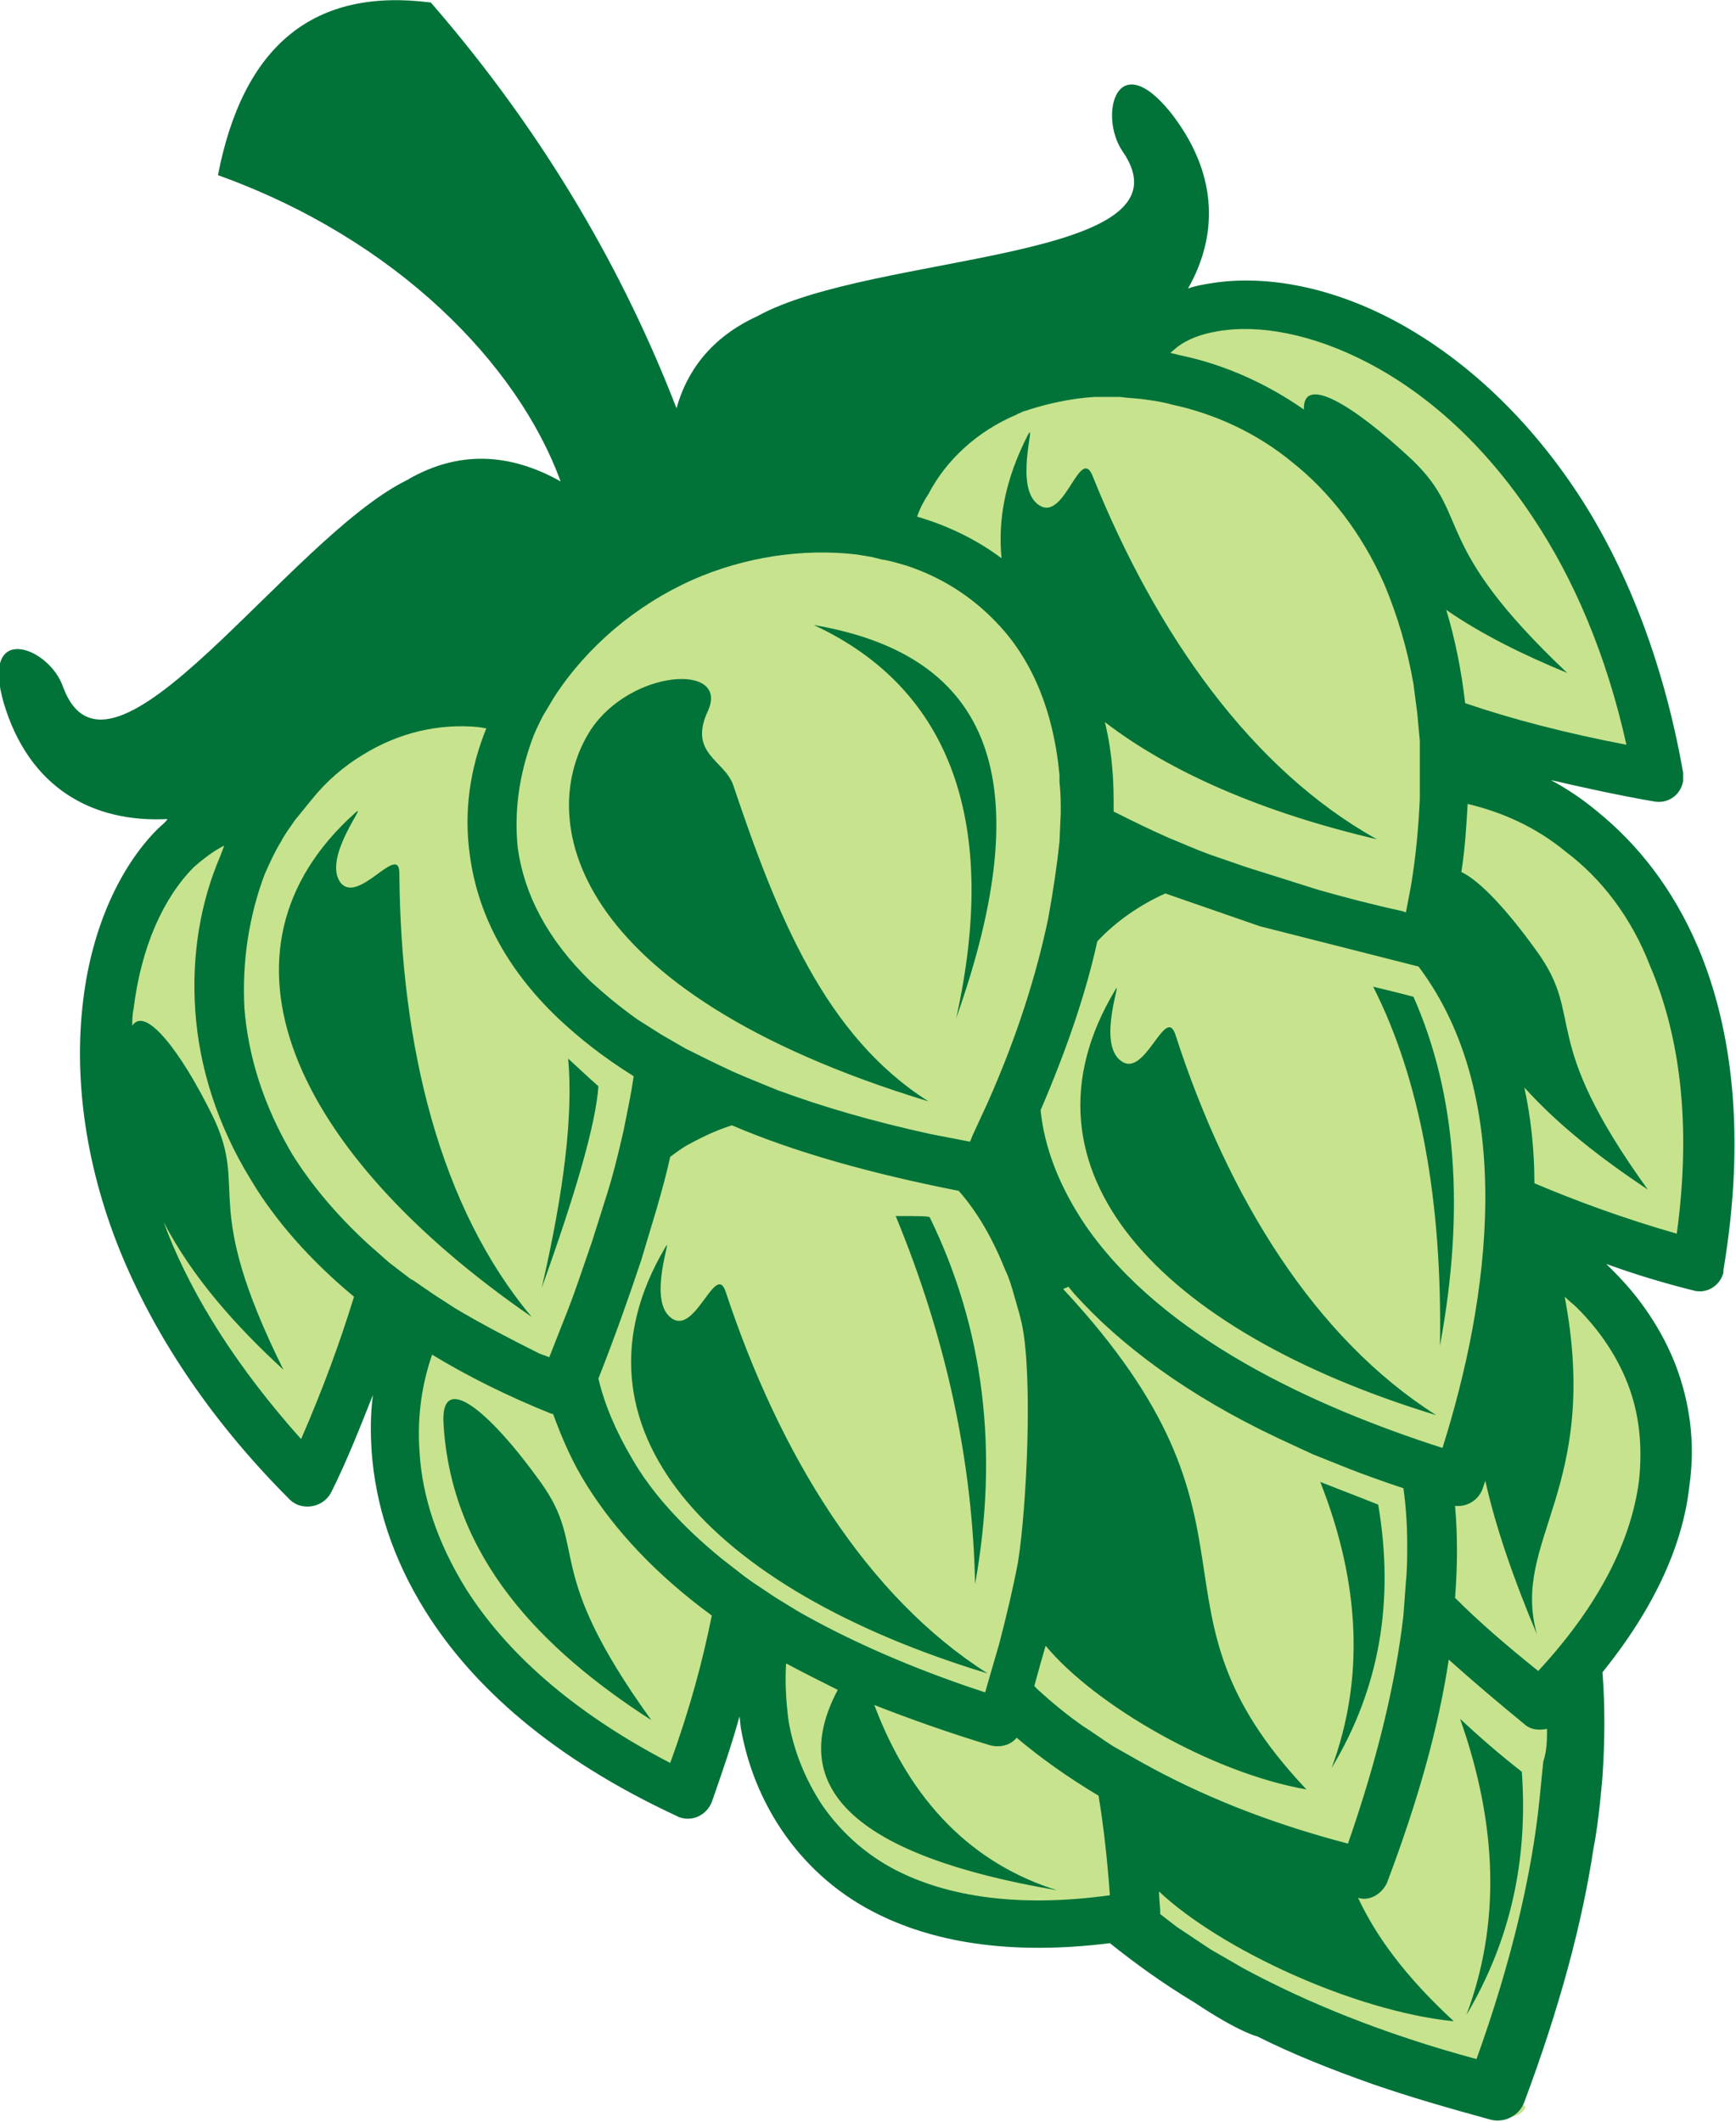 <svg version="1.1" id="图层_1" x="0px" y="0px" width="137.8px" height="168.4px" viewBox="0 0 137.8 168.4" enable-background="new 0 0 137.8 168.4" xml:space="preserve" xmlns:xml="http://www.w3.org/XML/1998/namespace" xmlns="http://www.w3.org/2000/svg" xmlns:xlink="http://www.w3.org/1999/xlink">
  <path fill="#C7E38E" d="M124.701,39.3c-4.301-6.5-9.5-10.5-14.601-13.199c-5.3-2.801-10-3.801-14.2-3c-0.6,0.1-2.1,0.1-2.6,0.199
	c2.5-4.3,3-8.899-0.7-13.6c-4.2-5.3-4.2,0.7-2.3,3.5c6.1,8.8-20.7,8-29.9,13.1C56.7,28,54.7,32.1,53.9,35
	C49.8,24.3,42.7,12.4,33.5,1.8C24.2,0.6,21.3,3.4,19.3,13.7c14.1,5,23.3,16.7,26.7,26.4c-3.4-2-8.5-2.301-13.1,0.399
	C23.5,45.2,9,66.4,5.3,56.3c-1.2-3.199-6-6.6-4-0.1c2,6.6,8.2,8.8,14.2,8.4C15.2,64.8,13.2,66.2,13,66.5c-3,3-4.2,7.4-4.9,13.3
	C7.4,85.6,7.6,91.8,10.5,99c2.6,6.4,6.3,12.601,12.9,19.2c0.2,0.2,0.6,0.5,0.8,0.6c1,0.5,1-0.1,1.4-1.1c1.2-2.7,3.2-6.8,4.1-9.3
	c-0.2,1.399,0.1,5.3,0.3,6.8c0.3,4.1,2.1,8.7,4.8,13c3.7,5.9,8.8,10.5,18.7,15l0.6,0.2c-0.3,0,0.9,0.2,1.4-0.8
	c1.2-2.2,2.7-5.7,3.4-7.9l1.3,2.5c0.5,2.9,1.5,6.1,3.3,8.6c1.7,2.5,3.6,3.7,6.701,5.4c4.6,2.4,10.6,3.7,18.6,2.7
	c2,1.6,4.199,3.5,6.8,5C99.201,161.2,100,161,100,161c2.801,1.4,5.601,2.5,9,3.7c2.9,1,5.601,2.1,9,3c1.101,0.3,2.601,0.6,3.101-0.5
	l-0.8-0.6c2.8-7.5,4.699-14.101,5.6-20.101c0.301-2,0.4-6,0.4-6c0.199-3,0.5-5.2,0.3-7.8c4.2-5.2,6.399-10.3,6.899-14.9
	c0.4-3.5,0.201-6.199-0.899-9.1s-2.8-5.5-4.899-7.6l-1-1.5c2.199,0.699,5.1,1.6,7.5,2.3c1.1,0.3,1.699,0.2,2-0.9v-0.5
	C138.1,89.8,137.1,82,134.4,75.6c-2-4.601-4.6-8.301-7.8-10.9c-1.2-1-4.101-2.8-5.399-3.5c2.6,0.6,7.299,1.7,10.199,2.2
	c1.1,0.2,1.7-0.2,1.9-1.3c0-0.2,0.1-0.5,0.1-0.7C131.6,52.1,128.5,45,124.701,39.3z" class="color c1"/>
  <path fill="#017338" d="M43,102.2c1.8-7.8,2.5-13.8,2.1-18.2c1.6,1.5,2.4,2.2,2.4,2.2C47.3,89.1,45.8,94.4,43,102.2z M109.4,119.4
	c0,0-1.5-0.601-4.6-1.8c3.199,8.1,3.5,15.699,0.9,22.699C109.5,134,110.701,127.1,109.4,119.4z M133.6,61.3c0,0.2,0,0.5,0,0.7
	c-0.2,1.101-1.2,1.8-2.3,1.601c-2.9-0.5-5.6-1.101-8.2-1.7c1.3,0.7,2.5,1.5,3.7,2.5c3.199,2.6,6,6.1,8,10.8
	c2.699,6.4,3.8,14.9,2,25.6v0.2c-0.301,1.101-1.4,1.7-2.4,1.4c-2.4-0.601-4.699-1.3-6.9-2.101l0.601,0.601
	c2.101,2.1,3.8,4.6,4.899,7.399c1.101,2.9,1.601,6.101,1.101,9.601c-0.5,4.6-2.7,9.6-6.899,14.8c0.199,2.6,0.199,5.3,0,8.3
	c0,0-0.301,3.7-0.701,5.601c-0.899,6-2.699,12.699-5.5,20.199l0,0c-0.399,1.101-1.6,1.7-2.699,1.4c-3.301-0.9-6.4-1.8-9.301-2.8
	c-3.399-1.2-6.399-2.4-9.199-3.8c0,0-1.4-0.301-5-2.7c-2.5-1.5-4.7-3.101-6.7-4.7c-8,1-14.2-0.1-18.8-2.5c-3.1-1.6-5.5-3.9-7.2-6.4
	c-1.7-2.5-2.8-5.3-3.3-8.199l-0.1-0.9c-0.6,2.2-1.4,4.5-2.2,6.8c-0.4,1-1.5,1.601-2.6,1.2l-0.2-0.1
	c-9.9-4.601-16.2-10.301-19.9-16.2c-2.7-4.3-4-8.601-4.3-12.7c-0.1-1.5-0.1-3,0.1-4.5c-1,2.5-2,5.1-3.3,7.7c-0.5,1-1.7,1.399-2.7,1
	c-0.2-0.101-0.4-0.2-0.6-0.4c-6.6-6.6-10.9-13.399-13.5-19.8C6.6,92,5.9,85.1,6.6,79.4c0.7-5.9,3-10.7,5.9-13.601
	c0.3-0.3,0.6-0.5,0.8-0.8c-6,0.3-11-2.5-13-9.2c-1.9-6.5,3.6-4.5,4.7-1.3c3.7,10,17.8-11.7,27.3-16.399c4.6-2.7,8.8-1.801,12.2,0.1
	c-3.4-9.3-13-19.2-27.2-24.3C19.3,3.6,24.9-1,34.2,0.2c9.2,10.6,15.4,21.6,19.5,32.2c0.8-2.9,2.7-5.601,6.4-7.3
	C69.3,20,95.201,20.8,89.1,12c-1.899-2.8-0.5-8.399,3.8-3.1c3.7,4.7,3.9,9.6,1.4,14c0.5-0.2,1.1-0.3,1.699-0.4
	c4.101-0.7,9.301,0.101,14.601,2.9c5.101,2.7,10.3,7.2,14.601,13.7C128.9,44.7,132,52.2,133.6,61.3z M72.8,41
	c2.4,0.7,4.699,1.8,6.699,3.3C79.201,41.2,79.8,38,81.6,34.5c0.7-1.3-1.2,4.3,0.899,5.601c2,1.3,3.201-4.7,4.201-2.4
	c5.1,12.7,12.699,23.4,22.6,28.9c-9-2.101-16.4-5.301-21.6-9.301c0.299,1.2,0.5,2.5,0.6,3.801c0.1,1.1,0.1,2.199,0.1,3.3
	c1.4,0.7,2.801,1.399,4.4,2.1c1,0.4,2.1,0.9,3.199,1.3l2.9,1l1.9,0.601l1.6,0.5l0.301,0.1L104.6,70.6
	c2.101,0.6,4.399,1.199,6.7,1.699l0.3,0.101L112,70.3c0.4-2.399,0.601-4.699,0.701-6.899v-2v-2V58.8L112.5,56.6l-0.299-2.301
	c-0.5-2.899-1.301-5.5-2.301-7.899c-1.8-4.101-4.4-7.4-7.3-9.7c-2.899-2.4-6.3-3.9-9.601-4.6C92.3,31.9,91.6,31.8,90.9,31.7
	c-0.699-0.1-1.3-0.1-2-0.2c-0.699,0-1.4,0-2,0c-1.8,0.101-3.6,0.5-5.199,1C81.5,32.6,81.3,32.6,81.1,32.7
	c-0.101,0.1-0.3,0.1-0.399,0.2c-3.101,1.3-5.601,3.6-7,6.3C73.3,39.8,73,40.4,72.8,41z M41.1,67.3c0.5,3.601,2.3,7.2,5.8,10.601
	c1.1,1,2.3,2,3.7,3l1.9,1.2l1.9,1.1c1.2,0.6,2.4,1.2,3.7,1.8c1.1,0.5,2.4,1,3.6,1.5c3.5,1.3,7.6,2.5,12.2,3.5L77,90.6l0.201-0.5
	L78.4,87.5c2.4-5.399,3.9-10.3,4.801-14.6C83.6,70.7,83.9,68.7,84.1,66.8l0.101-2.3c0-0.8,0-1.6-0.101-2.399V61.5
	c-0.5-5.3-2.3-9.3-5-12.1C77.1,47.3,74.701,45.8,72,44.9c-0.699-0.2-1.299-0.4-2-0.5L69.2,44.2L68,44c-4.3-0.5-8.9,0.2-13,2
	c-4.5,2-8.4,5.3-11,9.3c-0.3,0.5-0.6,1-0.9,1.5L43,57c-0.3,0.601-0.6,1.2-0.8,1.8C41.2,61.6,40.8,64.4,41.1,67.3z M107,146.3
	c2.4-6.899,3.801-12.899,4.4-18.1l0.2-2.7c0.101-1,0.101-2,0.101-2.899c0-1.601-0.101-3.101-0.301-4.5c-1.5-0.5-2.9-1-4.199-1.5
	l-3-1.2l-2.801-1.3c-7.199-3.4-12.5-7.4-16.1-11.4l-0.5-0.6c-0.1,0.1-0.301,0.1-0.4,0.199c17.6,18.9,5.4,25,19.301,39.7
	C96.201,140.7,86.9,135.3,83,130.6c-0.299,1-0.6,2.1-0.899,3.199l0.3,0.301c1.1,1,2.301,2,3.6,2.899
	c0.801,0.5,1.601,1.101,2.4,1.601l2.301,1.3C95.201,142.4,100.5,144.6,107,146.3z M19.4,80c0.3,3.8,1.5,7.7,3.8,11.601
	c1.5,2.399,3.5,4.8,6,7.1l1.7,1.5l1.7,1.3l0.2,0.101l1.6,1.1l1.7,1.1c2,1.2,4.3,2.4,6.7,3.601l0.8,0.3l1.1-2.8
	c0.9-2.2,1.6-4.4,2.3-6.4l0.6-1.899l0.6-1.9l0.3-1c0.4-1.4,0.7-2.7,1-4c0.3-1.5,0.6-2.9,0.8-4.3c-2.4-1.5-4.3-3-6-4.601
	c-4.3-4.1-6.4-8.5-7-12.899c-0.5-3.5,0-6.9,1.3-10.101L38,57.7c-3.1-0.3-6.3,0.4-9.2,2.2c-1.5,0.899-2.9,2.1-4.1,3.6
	C24.3,64,23.8,64.6,23.4,65.1c-0.4,0.6-0.8,1.1-1.1,1.699C21.8,67.6,21.4,68.5,21,69.4C19.8,72.6,19.2,76.2,19.4,80z M28.1,102.9
	c-3.5-2.9-6.3-6.101-8.2-9.3c-2.7-4.4-4.1-9-4.4-13.4s0.4-8.6,2-12.3l0.3-0.8c-0.8,0.399-1.6,1-2.4,1.699
	C13,71.2,11.2,75.1,10.6,80.1C10.5,80.5,10.5,81,10.5,81.4c1-1.601,3.8,1.899,6.4,7.2c2.9,6-1.1,6.6,5.6,20.1
	c-3.8-3.5-7.2-7.3-9.5-11.7c0.1,0.3,0.2,0.5,0.3,0.8c2.1,5.301,5.6,10.801,10.6,16.4C25.6,110.3,27,106.5,28.1,102.9z M56.5,128.2
	c-4.5-3.3-7.7-6.8-9.9-10.3c-1.2-1.9-2-3.8-2.7-5.7h-0.1c-3.5-1.4-6.7-3-9.5-4.7c-0.8,2.3-1.2,4.9-1,7.7c0.2,3.5,1.4,7.2,3.7,10.9
	c3.1,4.899,8.3,9.699,16.2,13.8C54.8,135.5,55.8,131.7,56.5,128.2z M57.3,123.7l1.8,1.4l0.7,0.5l1.2,0.8l0.6,0.399l1.8,1.101
	c3.7,2.1,8.1,4.1,13.301,5.899l1.5,0.5L78.6,132.9l0.7-2.4c0.6-2.3,1.1-4.399,1.5-6.5C81.5,119.7,82,109.1,81.1,105l-0.2-0.8
	l-0.4-1.4c-0.199-0.699-0.399-1.399-0.699-2c-1-2.5-2.2-4.6-3.7-6.3C69,93.1,63,91.4,58.1,89.3c-1.3,0.4-2.5,1-3.6,1.601
	c-0.5,0.3-0.9,0.6-1.3,0.899c-0.3,1.4-0.7,2.801-1.1,4.2l-0.6,2l-0.6,2c-1,3-2.1,6.101-3.4,9.4c0.5,2.1,1.4,4.2,2.7,6.399
	C51.7,118.4,54.1,121.1,57.3,123.7z M88.1,150.4c-0.2-2.8-0.5-5.5-0.899-7.9c-2.5-1.5-4.601-3-6.5-4.6c-0.5,0.6-1.301,0.8-2.101,0.6
	c-3.3-1-6.399-2.1-9.2-3.2c2.9,7.7,7.801,12.601,14.5,14.7c-15.8-2.7-21.6-8-17.4-15.899c-1.4-0.7-2.8-1.4-4.1-2.101
	c-0.1,1.5,0,3.101,0.2,4.601c0.4,2.3,1.3,4.6,2.7,6.699c1.4,2,3.3,3.801,5.8,5.101C75.201,150.5,80.8,151.4,88.1,150.4z
	 M122.8,137.2c-0.6,0.1-1.2,0.1-1.7-0.3c-2.2-1.8-4.2-3.5-6.101-5.2c-0.799,5.3-2.399,11.1-4.899,17.7
	c-0.399,0.899-1.399,1.5-2.3,1.2c1.4,3,3.699,6.199,7.6,9.8c-7.9-0.8-18.5-5.7-23.4-10.3c0,0.6,0.101,1.199,0.101,1.8
	c0.399,0.3,0.899,0.7,1.3,1c0.9,0.6,1.801,1.2,2.7,1.8l2.601,1.5c5,2.7,11.1,5.2,18.5,7.2c2.799-7.8,4.399-14.7,5-20.601l0.299-3
	C122.8,138.9,122.8,138,122.8,137.2z M125.201,103.8c-0.301-0.3-0.701-0.6-1-0.899c2.899,15.3-4.301,19.3-2.201,26.8
	c-1.899-4.5-3.299-8.6-4.1-12.2l-0.199,0.601C117.4,119,116.5,119.6,115.5,119.5c0.201,2.3,0.201,4.7,0,7.3
	c1.9,1.9,4.101,3.801,6.601,5.801c5-5.4,7.399-10.5,8-15.101c0.3-2.8,0-5.399-0.899-7.7C128.3,107.5,126.9,105.5,125.201,103.8z
	 M112.6,76.7L100,73.5l-7.5-2.6c-2,0.899-3.899,2.2-5.399,3.8c-0.899,4.1-2.399,8.5-4.5,13.4c0.3,3,1.5,6.1,3.601,9.199
	c6.1,8.801,18,14.301,28.299,17.601C118.201,103.2,120.5,87.2,112.6,76.7z M124.3,67.6c-2.4-2-5.2-3.2-7.801-3.801
	c-0.1,1.7-0.199,3.5-0.5,5.4c1.5,0.7,3.701,3.1,6,6.3c3.9,5.4,0,6.7,8.801,18.9c-3.6-2.4-7-5-9.801-8.101
	c0.5,2.301,0.801,4.9,0.801,7.601c3.3,1.399,7.1,2.8,11.3,4c1.2-8.8,0.2-15.8-2.101-21.2C129.5,72.8,127.1,69.7,124.3,67.6z
	 M121.701,41.1c-3.9-5.9-8.5-9.9-13.101-12.301c-4.399-2.3-8.7-3.1-12-2.5c-1.2,0.2-2.3,0.601-3.101,1.2L92.9,28l0.801,0.2
	c3.399,0.7,6.799,2.2,9.799,4.3c-0.1-2.8,3.9-0.399,8.601,4c4.8,4.601,1.3,6.5,12.3,16.9c-3.4-1.4-6.699-3-9.6-5
	c0.699,2.3,1.199,4.8,1.5,7.399c3.8,1.301,8.1,2.4,12.8,3.301C127.5,51.9,124.9,45.9,121.701,41.1z M58.2,62.3
	c-0.7-2-3.6-2.5-2-5.899c1.7-3.8-6.1-3.3-9.3,1.5c-4.4,6.8-2.1,20.7,26.801,29.5C65.5,82.2,61.7,72.7,58.2,62.3z M57.6,102.5
	c-0.8-2.399-2.4,3.5-4.3,2.101c-2-1.4,0.2-6.9-0.5-5.601c-8.4,14.2,3.5,27.101,25.6,33.8C68.8,126.7,61.9,115.5,57.6,102.5z
	 M64.6,49.6C75.6,54.7,79.3,65.5,75.9,80.8C82.6,61.9,78.701,52,64.6,49.6z M42.9,117.6c-4.1-5.7-7.9-8.801-7.7-4.7
	c0.6,10.7,7.8,18,16.5,23.6C42.9,124.3,46.8,123,42.9,117.6z M71.1,96.5c4,9.7,6.101,19.4,6.3,29.2c1.9-10.6,0.7-20.3-3.6-29.1
	C73.701,96.5,72.9,96.5,71.1,96.5z M114.3,106.8c2-10.8,1.3-20-2.1-27.699c0,0-1.101-0.301-3.201-0.801
	C112.701,85.6,114.5,95.2,114.3,106.8z M31.7,69.3c0-2.5-3.3,2.601-4.7,0.7c-1.4-2,2.3-6.5,1.2-5.5c-12.3,11-5,26.9,14,40
	C34.9,95.8,31.8,83,31.7,69.3z M93.3,82.1C92.5,79.7,90.9,85.6,89,84.2c-2-1.4,0.201-6.9-0.5-5.6C80,92.8,92,105.6,114,112.3
	C104.4,106.2,97.5,95.1,93.3,82.1z M116.4,159.9c3.5-5.9,4.9-12.3,4.4-19.3c-1.801-1.4-3.4-2.801-4.9-4.2
	C118.9,144.9,119.1,152.7,116.4,159.9z" class="color c2"/>
</svg>